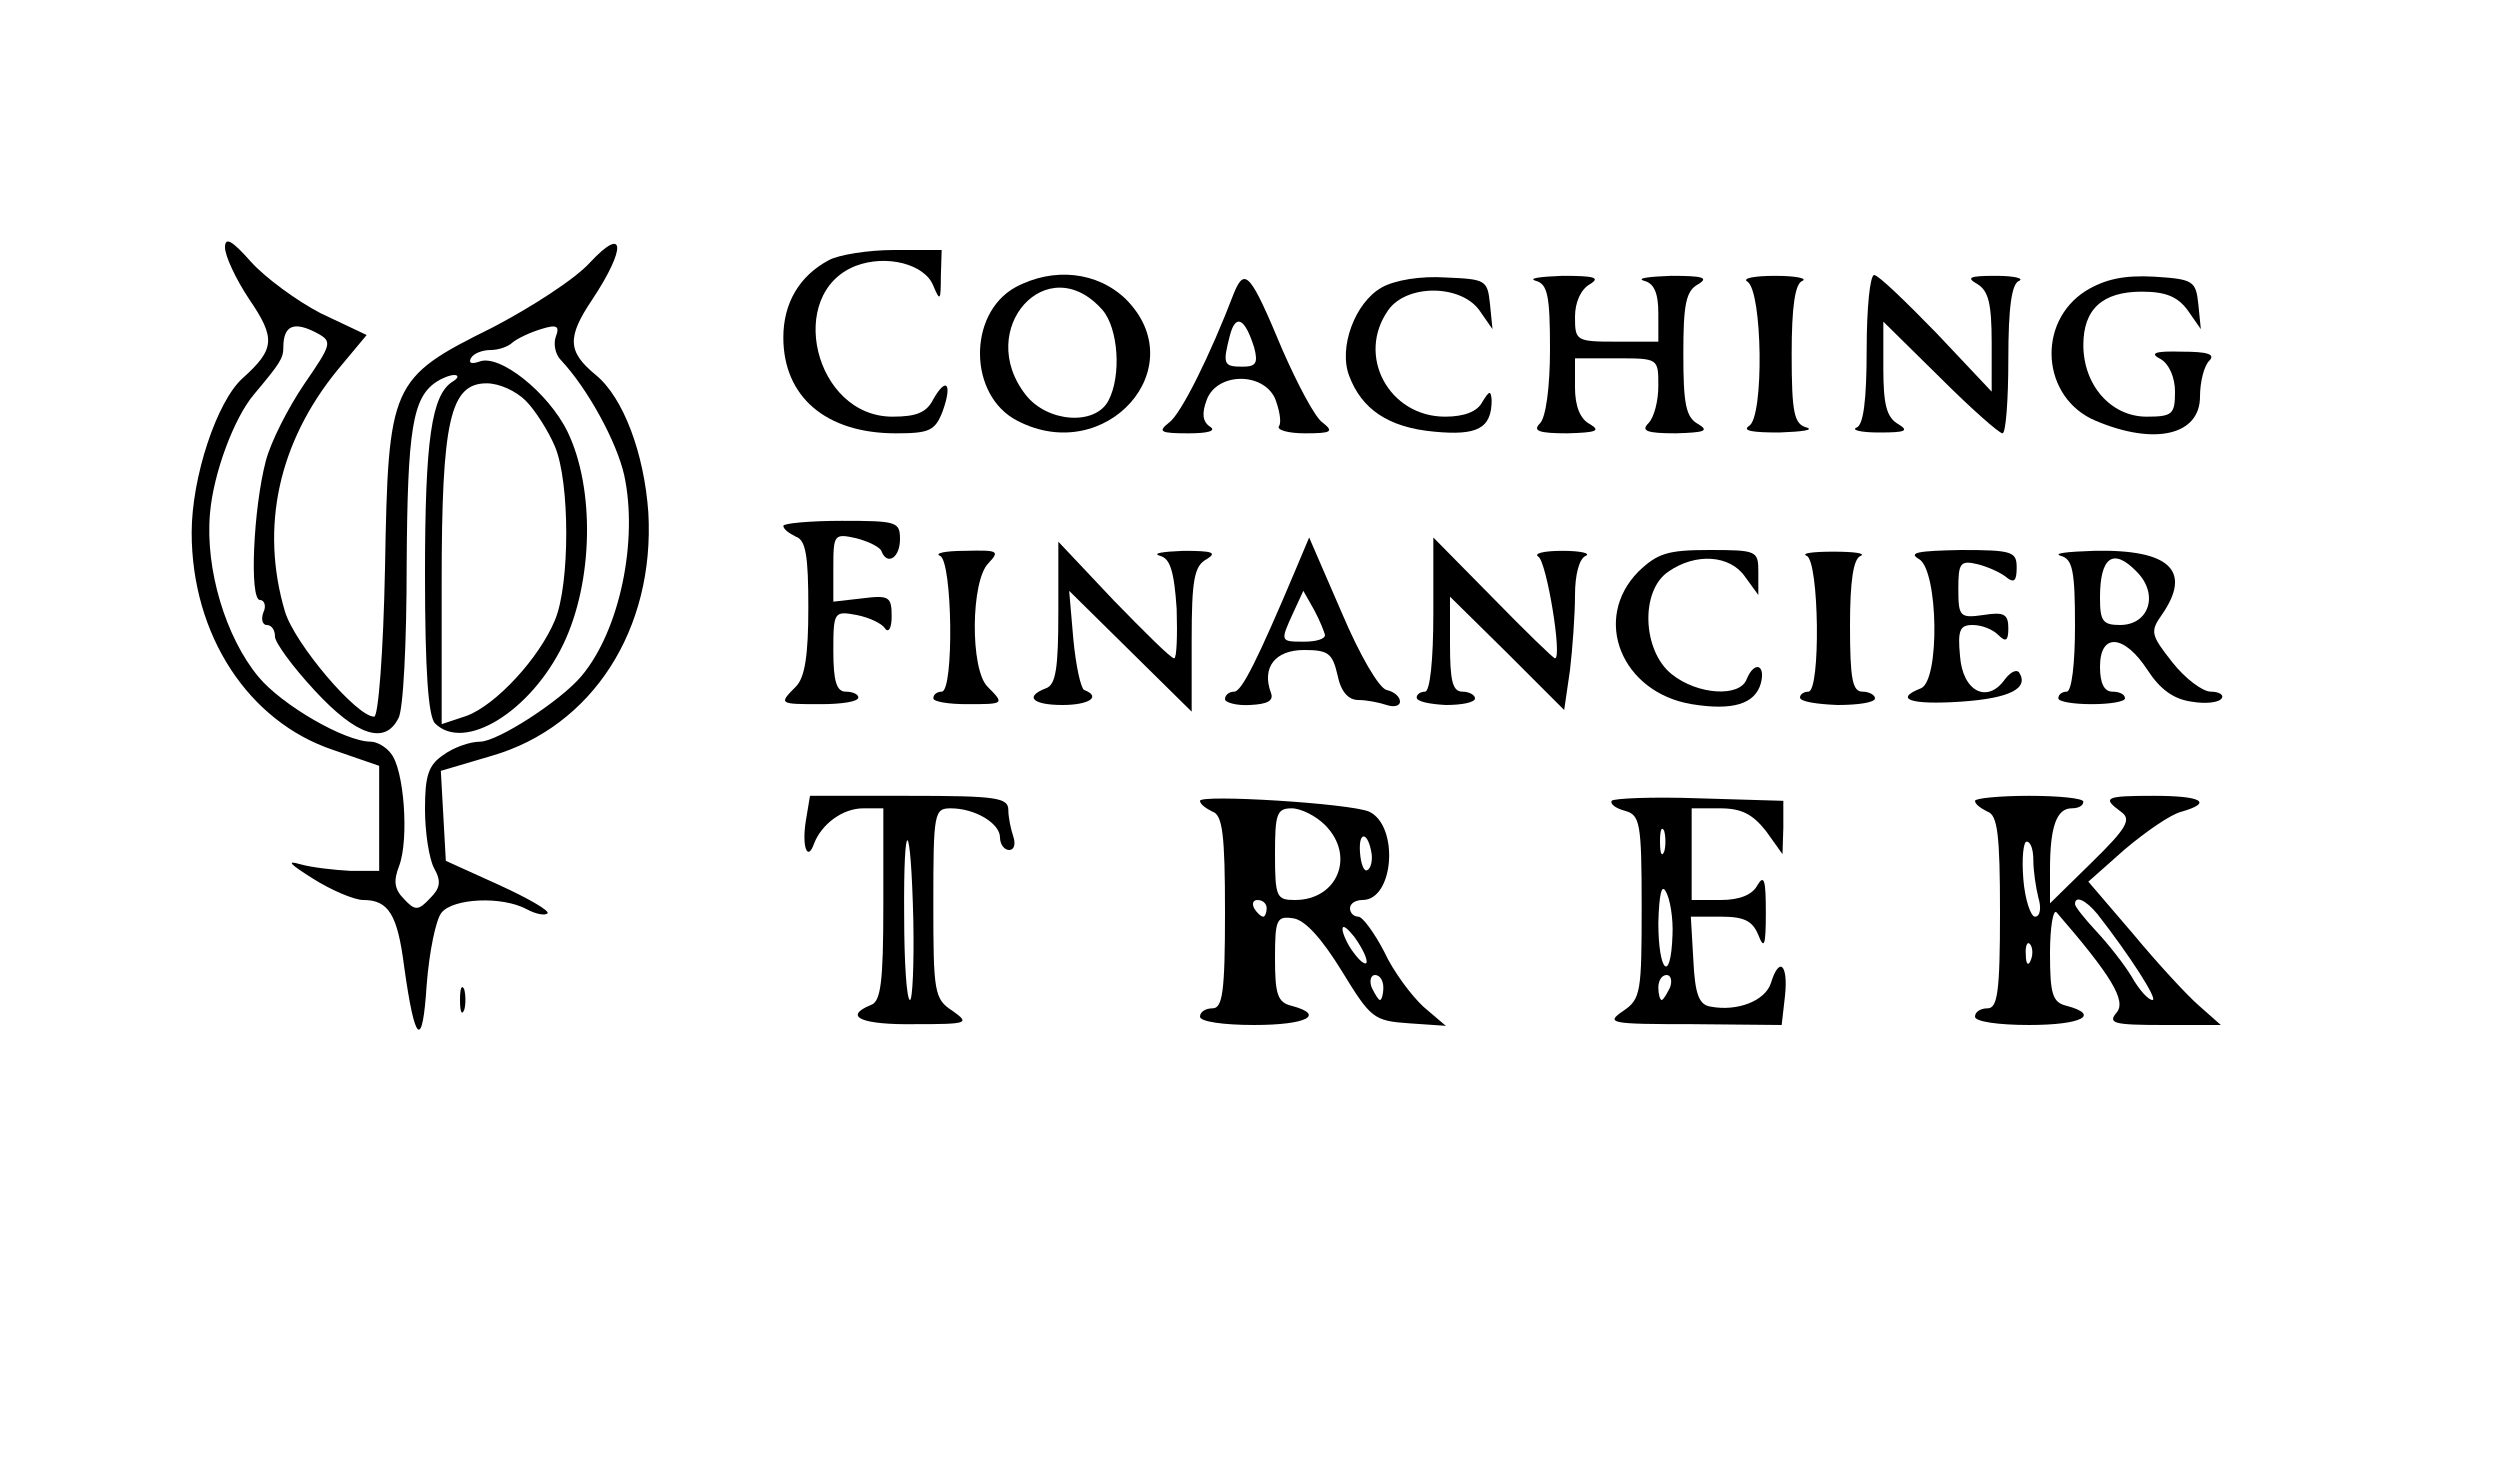 <?xml version="1.0" standalone="no"?>
<!DOCTYPE svg PUBLIC "-//W3C//DTD SVG 20010904//EN"
 "http://www.w3.org/TR/2001/REC-SVG-20010904/DTD/svg10.dtd">
<svg version="1.0" xmlns="http://www.w3.org/2000/svg"
 width="300pt" height="178pt" viewBox="0 0 300 178"
 preserveAspectRatio="xMidYMid meet">
<g transform="translate(0,178) scale(0.1,-0.1)"
fill="#000000" stroke="none">
<path d="M270 1483 c0 -10 13 -38 29 -62 32 -47 31 -60 -8 -95 -31 -28 -61
-119 -61 -185 0 -123 68 -227 170 -261 l55 -19 0 -63 0 -63 -35 0 c-19 1 -46
4 -60 8 -17 5 -12 0 15 -17 22 -14 50 -26 61 -26 30 0 41 -17 49 -80 13 -93
22 -100 27 -22 3 39 11 79 18 87 14 17 72 20 102 4 11 -6 22 -8 25 -5 3 3 -23
18 -58 34 l-64 29 -3 54 -3 54 61 18 c121 35 196 152 188 292 -5 71 -30 138
-63 165 -34 28 -35 45 -4 91 41 62 39 89 -3 44 -18 -20 -71 -54 -117 -78 -123
-61 -125 -67 -129 -289 -2 -101 -8 -178 -13 -178 -21 0 -95 87 -107 126 -30
101 -8 203 63 290 l35 42 -55 26 c-29 15 -67 43 -84 62 -23 26 -31 30 -31 17z
m111 -103 c18 -10 17 -13 -16 -61 -19 -28 -40 -69 -46 -92 -15 -57 -20 -167
-7 -167 5 0 8 -7 4 -15 -3 -8 -1 -15 4 -15 6 0 10 -6 10 -14 0 -7 21 -36 48
-65 50 -54 84 -65 100 -33 6 9 10 92 10 184 1 163 7 201 36 220 6 4 16 8 21 8
6 0 5 -4 -2 -8 -25 -16 -33 -69 -33 -231 0 -116 4 -171 12 -179 35 -35 115 14
154 95 36 75 38 187 5 255 -23 47 -82 94 -106 84 -9 -3 -13 -2 -10 4 3 6 14
10 24 10 9 0 21 4 26 9 6 5 21 12 34 16 19 6 23 4 18 -9 -3 -8 -1 -21 6 -28
32 -34 67 -98 76 -138 17 -78 -5 -186 -51 -241 -25 -30 -101 -79 -122 -79 -12
0 -32 -7 -44 -16 -18 -12 -22 -25 -22 -65 0 -28 5 -60 11 -71 9 -16 7 -24 -5
-36 -14 -15 -18 -15 -31 -1 -12 12 -13 22 -6 40 12 32 6 116 -10 135 -6 8 -17
14 -24 14 -31 0 -107 44 -135 78 -39 47 -64 129 -58 196 4 48 29 115 53 143
31 37 35 43 35 56 0 27 13 32 41 17z m250 -81 c11 -11 27 -36 35 -55 18 -43
18 -165 0 -208 -19 -46 -71 -102 -106 -115 l-30 -10 0 170 c0 194 10 239 54
239 15 0 35 -9 47 -21z"/>
<path d="M995 1468 c-36 -19 -55 -52 -55 -93 0 -71 51 -115 135 -115 40 0 47
3 56 26 12 33 5 43 -11 15 -8 -16 -20 -21 -49 -21 -94 0 -129 148 -44 181 37
14 83 2 93 -24 8 -19 9 -18 9 11 l1 32 -57 0 c-32 0 -67 -6 -78 -12z"/>
<path d="M1218 1435 c-57 -32 -56 -130 3 -160 106 -55 212 64 130 146 -34 33
-87 39 -133 14z m105 -27 c19 -22 23 -79 7 -109 -16 -30 -73 -26 -99 7 -62 79
26 177 92 102z"/>
<path d="M1481 1429 c-29 -76 -64 -146 -78 -156 -14 -11 -11 -13 23 -13 24 0
34 3 26 8 -9 6 -10 16 -4 32 12 33 67 34 82 2 5 -13 8 -28 5 -33 -4 -5 11 -9
31 -9 32 0 35 2 21 13 -9 6 -30 46 -48 87 -38 91 -45 100 -58 69z m24 -66 c5
-19 2 -23 -14 -23 -23 0 -24 3 -15 38 7 26 18 20 29 -15z"/>
<path d="M1658 1435 c-32 -18 -52 -72 -39 -106 15 -40 47 -62 102 -67 52 -5
69 4 69 38 -1 12 -3 11 -11 -2 -6 -12 -22 -18 -45 -18 -67 0 -107 73 -68 128
22 31 86 31 109 0 l16 -23 -3 30 c-3 29 -5 30 -53 32 -30 2 -61 -3 -77 -12z"/>
<path d="M1843 1443 c14 -4 17 -17 17 -82 0 -46 -5 -82 -12 -89 -9 -9 -2 -12
33 -12 35 1 40 3 27 11 -12 6 -18 22 -18 44 l0 35 50 0 c50 0 50 0 50 -33 0
-18 -5 -38 -12 -45 -9 -9 -2 -12 33 -12 35 1 40 3 27 11 -15 8 -18 24 -18 84
0 60 3 76 18 84 13 8 5 10 -33 10 -27 -1 -42 -3 -32 -6 12 -3 17 -15 17 -39
l0 -34 -50 0 c-49 0 -50 1 -50 30 0 17 7 33 18 39 13 8 5 10 -33 10 -27 -1
-42 -3 -32 -6z"/>
<path d="M2097 1442 c18 -12 20 -162 2 -173 -9 -6 4 -8 36 -8 28 1 42 3 33 6
-15 4 -18 17 -18 88 0 57 4 85 13 88 6 3 -8 6 -33 6 -25 0 -40 -3 -33 -7z"/>
<path d="M2240 1361 c0 -62 -4 -91 -12 -94 -7 -3 5 -6 27 -6 32 0 36 2 23 10
-14 8 -18 23 -18 67 l0 56 68 -67 c37 -37 71 -67 75 -67 4 0 7 40 7 89 0 62 4
91 13 94 6 3 -6 6 -28 6 -32 0 -36 -2 -22 -10 13 -8 17 -23 17 -70 l0 -59 -66
70 c-37 38 -70 70 -75 70 -5 0 -9 -40 -9 -89z"/>
<path d="M2503 1431 c-60 -38 -53 -129 12 -156 71 -30 125 -17 125 29 0 18 5
37 11 43 8 8 -2 11 -33 11 -33 1 -39 -2 -25 -9 10 -6 17 -22 17 -39 0 -27 -3
-30 -34 -30 -43 0 -76 38 -76 86 0 43 23 64 70 64 29 0 43 -6 55 -22 l16 -23
-3 30 c-3 28 -6 30 -53 33 -36 2 -59 -3 -82 -17z"/>
<path d="M940 1149 c0 -4 7 -9 15 -13 12 -4 15 -23 15 -85 0 -57 -4 -84 -15
-95 -21 -21 -20 -21 30 -21 25 0 45 3 45 8 0 4 -7 7 -15 7 -11 0 -15 12 -15
49 0 47 1 48 28 43 15 -3 30 -10 34 -16 4 -6 8 0 8 14 0 24 -3 26 -35 22 l-35
-4 0 41 c0 40 1 41 28 35 15 -4 29 -11 30 -16 7 -17 22 -7 22 15 0 21 -4 22
-70 22 -38 0 -70 -3 -70 -6z"/>
<path d="M1270 1045 c0 -67 -3 -87 -15 -91 -26 -10 -16 -20 20 -20 32 0 47 10
26 18 -4 2 -10 29 -13 61 l-5 58 74 -73 73 -72 0 86 c0 72 3 89 18 97 13 8 7
10 -28 10 -25 -1 -38 -3 -28 -6 12 -3 17 -18 20 -64 1 -32 0 -59 -3 -59 -4 0
-36 32 -73 70 l-66 70 0 -85z"/>
<path d="M1555 1097 c-46 -109 -65 -147 -74 -147 -6 0 -11 -4 -11 -9 0 -4 14
-8 30 -7 21 1 29 5 25 15 -11 30 5 51 40 51 29 0 34 -4 40 -30 4 -20 13 -30
25 -30 10 0 25 -3 34 -6 9 -3 16 -1 16 4 0 6 -7 12 -16 14 -9 2 -32 41 -54 93
l-39 90 -16 -38z m35 -79 c0 -5 -11 -8 -25 -8 -29 0 -29 0 -13 35 l12 26 13
-23 c7 -13 12 -26 13 -30z"/>
<path d="M1720 1043 c0 -55 -4 -93 -10 -93 -5 0 -10 -3 -10 -7 0 -5 16 -8 35
-9 19 0 35 3 35 8 0 4 -7 8 -15 8 -12 0 -15 13 -15 57 l0 57 69 -68 68 -68 7
48 c3 26 6 66 6 90 0 24 5 44 13 47 6 3 -6 6 -28 6 -22 0 -35 -3 -29 -7 10 -6
29 -122 20 -122 -2 0 -36 33 -75 73 l-71 72 0 -92z"/>
<path d="M1128 1113 c15 -6 17 -163 2 -163 -5 0 -10 -3 -10 -8 0 -4 18 -7 40
-7 45 0 46 0 25 21 -21 21 -20 127 1 148 14 15 12 16 -28 15 -24 0 -37 -3 -30
-6z"/>
<path d="M1966 1094 c-56 -57 -20 -145 64 -159 49 -8 76 0 83 25 6 23 -8 27
-17 5 -8 -22 -59 -19 -90 6 -35 28 -38 100 -4 123 33 23 74 20 92 -6 l16 -22
0 27 c0 26 -1 27 -59 27 -50 0 -62 -4 -85 -26z"/>
<path d="M2168 1113 c15 -6 17 -163 2 -163 -5 0 -10 -3 -10 -7 0 -5 20 -8 45
-9 25 0 45 3 45 8 0 4 -7 8 -15 8 -12 0 -15 15 -15 79 0 54 4 81 13 84 6 3 -8
5 -33 5 -25 0 -39 -2 -32 -5z"/>
<path d="M2303 1109 c23 -14 25 -146 2 -155 -33 -13 -12 -20 48 -16 59 4 82
16 70 35 -3 4 -10 1 -17 -8 -21 -30 -51 -15 -54 28 -3 31 0 37 15 37 11 0 24
-5 31 -12 9 -9 12 -7 12 8 0 17 -5 20 -30 16 -28 -4 -30 -2 -30 31 0 31 2 35
23 30 12 -3 28 -10 35 -16 9 -7 12 -4 12 12 0 19 -5 21 -67 21 -51 -1 -64 -3
-50 -11z"/>
<path d="M2473 1113 c14 -4 17 -17 17 -84 0 -46 -4 -79 -10 -79 -5 0 -10 -3
-10 -8 0 -4 18 -7 40 -7 22 0 40 3 40 7 0 5 -7 8 -15 8 -10 0 -15 10 -15 30 0
41 29 39 57 -4 15 -23 31 -35 53 -38 17 -3 33 -1 36 4 3 4 -3 8 -13 8 -10 0
-31 16 -46 35 -26 33 -27 37 -13 57 37 53 10 79 -81 77 -32 -1 -50 -3 -40 -6z
m91 -19 c27 -27 15 -64 -20 -64 -21 0 -24 5 -24 33 0 49 16 60 44 31z"/>
<path d="M967 795 c-5 -31 2 -50 10 -27 9 23 34 42 59 42 l24 0 0 -115 c0 -94
-3 -117 -15 -121 -34 -14 -11 -24 53 -23 64 0 66 1 45 16 -22 14 -23 23 -23
129 0 109 1 114 21 114 29 0 59 -18 59 -35 0 -8 5 -15 11 -15 6 0 8 7 5 16 -3
9 -6 23 -6 32 0 15 -15 17 -119 17 l-119 0 -5 -30z m129 -120 c1 -52 -1 -95
-4 -95 -4 0 -7 45 -7 100 -1 125 8 121 11 -5z"/>
<path d="M1440 819 c0 -4 7 -9 15 -13 12 -4 15 -27 15 -121 0 -96 -3 -115 -15
-115 -8 0 -15 -4 -15 -10 0 -6 28 -10 65 -10 63 0 86 12 45 23 -17 4 -20 14
-20 57 0 47 2 51 22 48 14 -2 34 -24 58 -63 35 -57 38 -60 81 -63 l44 -3 -27
23 c-14 13 -36 42 -47 66 -12 23 -26 42 -31 42 -6 0 -10 5 -10 10 0 6 7 10 15
10 38 0 44 89 8 106 -23 10 -203 21 -203 13z m150 -29 c37 -37 15 -90 -36 -90
-22 0 -24 3 -24 55 0 48 2 55 20 55 11 0 29 -9 40 -20z m56 -35 c1 -8 -1 -17
-5 -19 -4 -3 -8 7 -9 21 -2 27 10 25 14 -2z m-126 -65 c0 -5 -2 -10 -4 -10 -3
0 -8 5 -11 10 -3 6 -1 10 4 10 6 0 11 -4 11 -10z m120 -64 c0 -5 -7 -1 -15 10
-8 10 -14 24 -14 29 0 6 6 1 14 -9 8 -11 15 -24 15 -30z m20 -31 c0 -8 -2 -15
-4 -15 -2 0 -6 7 -10 15 -3 8 -1 15 4 15 6 0 10 -7 10 -15z"/>
<path d="M1934 819 c-2 -4 5 -9 16 -12 18 -5 20 -14 20 -115 0 -102 -1 -111
-22 -125 -22 -15 -16 -16 83 -16 l107 -1 4 35 c4 38 -7 48 -17 15 -7 -21 -40
-34 -72 -28 -14 2 -19 14 -21 56 l-3 52 36 0 c28 0 38 -5 45 -22 7 -18 9 -13
9 27 0 39 -2 46 -10 33 -6 -12 -22 -18 -44 -18 l-35 0 0 55 0 55 34 0 c26 0
39 -7 55 -27 l20 -28 1 32 0 32 -101 3 c-56 2 -103 0 -105 -3z m63 -61 c-3 -7
-5 -2 -5 12 0 14 2 19 5 13 2 -7 2 -19 0 -25z m10 -100 c-2 -59 -17 -45 -17
15 1 34 4 47 9 37 5 -8 9 -32 8 -52z m-3 -63 c-4 -8 -8 -15 -10 -15 -2 0 -4 7
-4 15 0 8 4 15 10 15 5 0 7 -7 4 -15z"/>
<path d="M2370 819 c0 -4 7 -9 15 -13 12 -4 15 -27 15 -121 0 -96 -3 -115 -15
-115 -8 0 -15 -4 -15 -10 0 -6 28 -10 65 -10 63 0 86 12 45 23 -17 4 -20 14
-20 63 0 32 4 54 8 49 65 -75 84 -106 72 -120 -11 -13 -4 -15 56 -15 l69 0
-26 23 c-14 12 -50 51 -79 86 l-54 63 44 39 c25 21 55 42 68 45 38 11 24 19
-33 19 -59 0 -63 -2 -40 -19 13 -9 8 -19 -35 -61 l-50 -49 0 41 c0 51 8 73 26
73 8 0 14 3 14 8 0 4 -29 7 -65 7 -36 0 -65 -3 -65 -6z m70 -71 c0 -13 3 -33
6 -45 4 -13 2 -23 -4 -23 -5 0 -12 20 -14 45 -2 25 0 45 4 45 5 0 8 -10 8 -22z
m77 -65 c39 -50 73 -103 66 -103 -5 0 -16 12 -25 28 -9 15 -28 39 -42 54 -14
15 -26 30 -26 33 0 11 13 5 27 -12z m-80 -55 c-3 -8 -6 -5 -6 6 -1 11 2 17 5
13 3 -3 4 -12 1 -19z"/>
<path d="M552 580 c0 -14 2 -19 5 -12 2 6 2 18 0 25 -3 6 -5 1 -5 -13z"/>
</g>
</svg>
